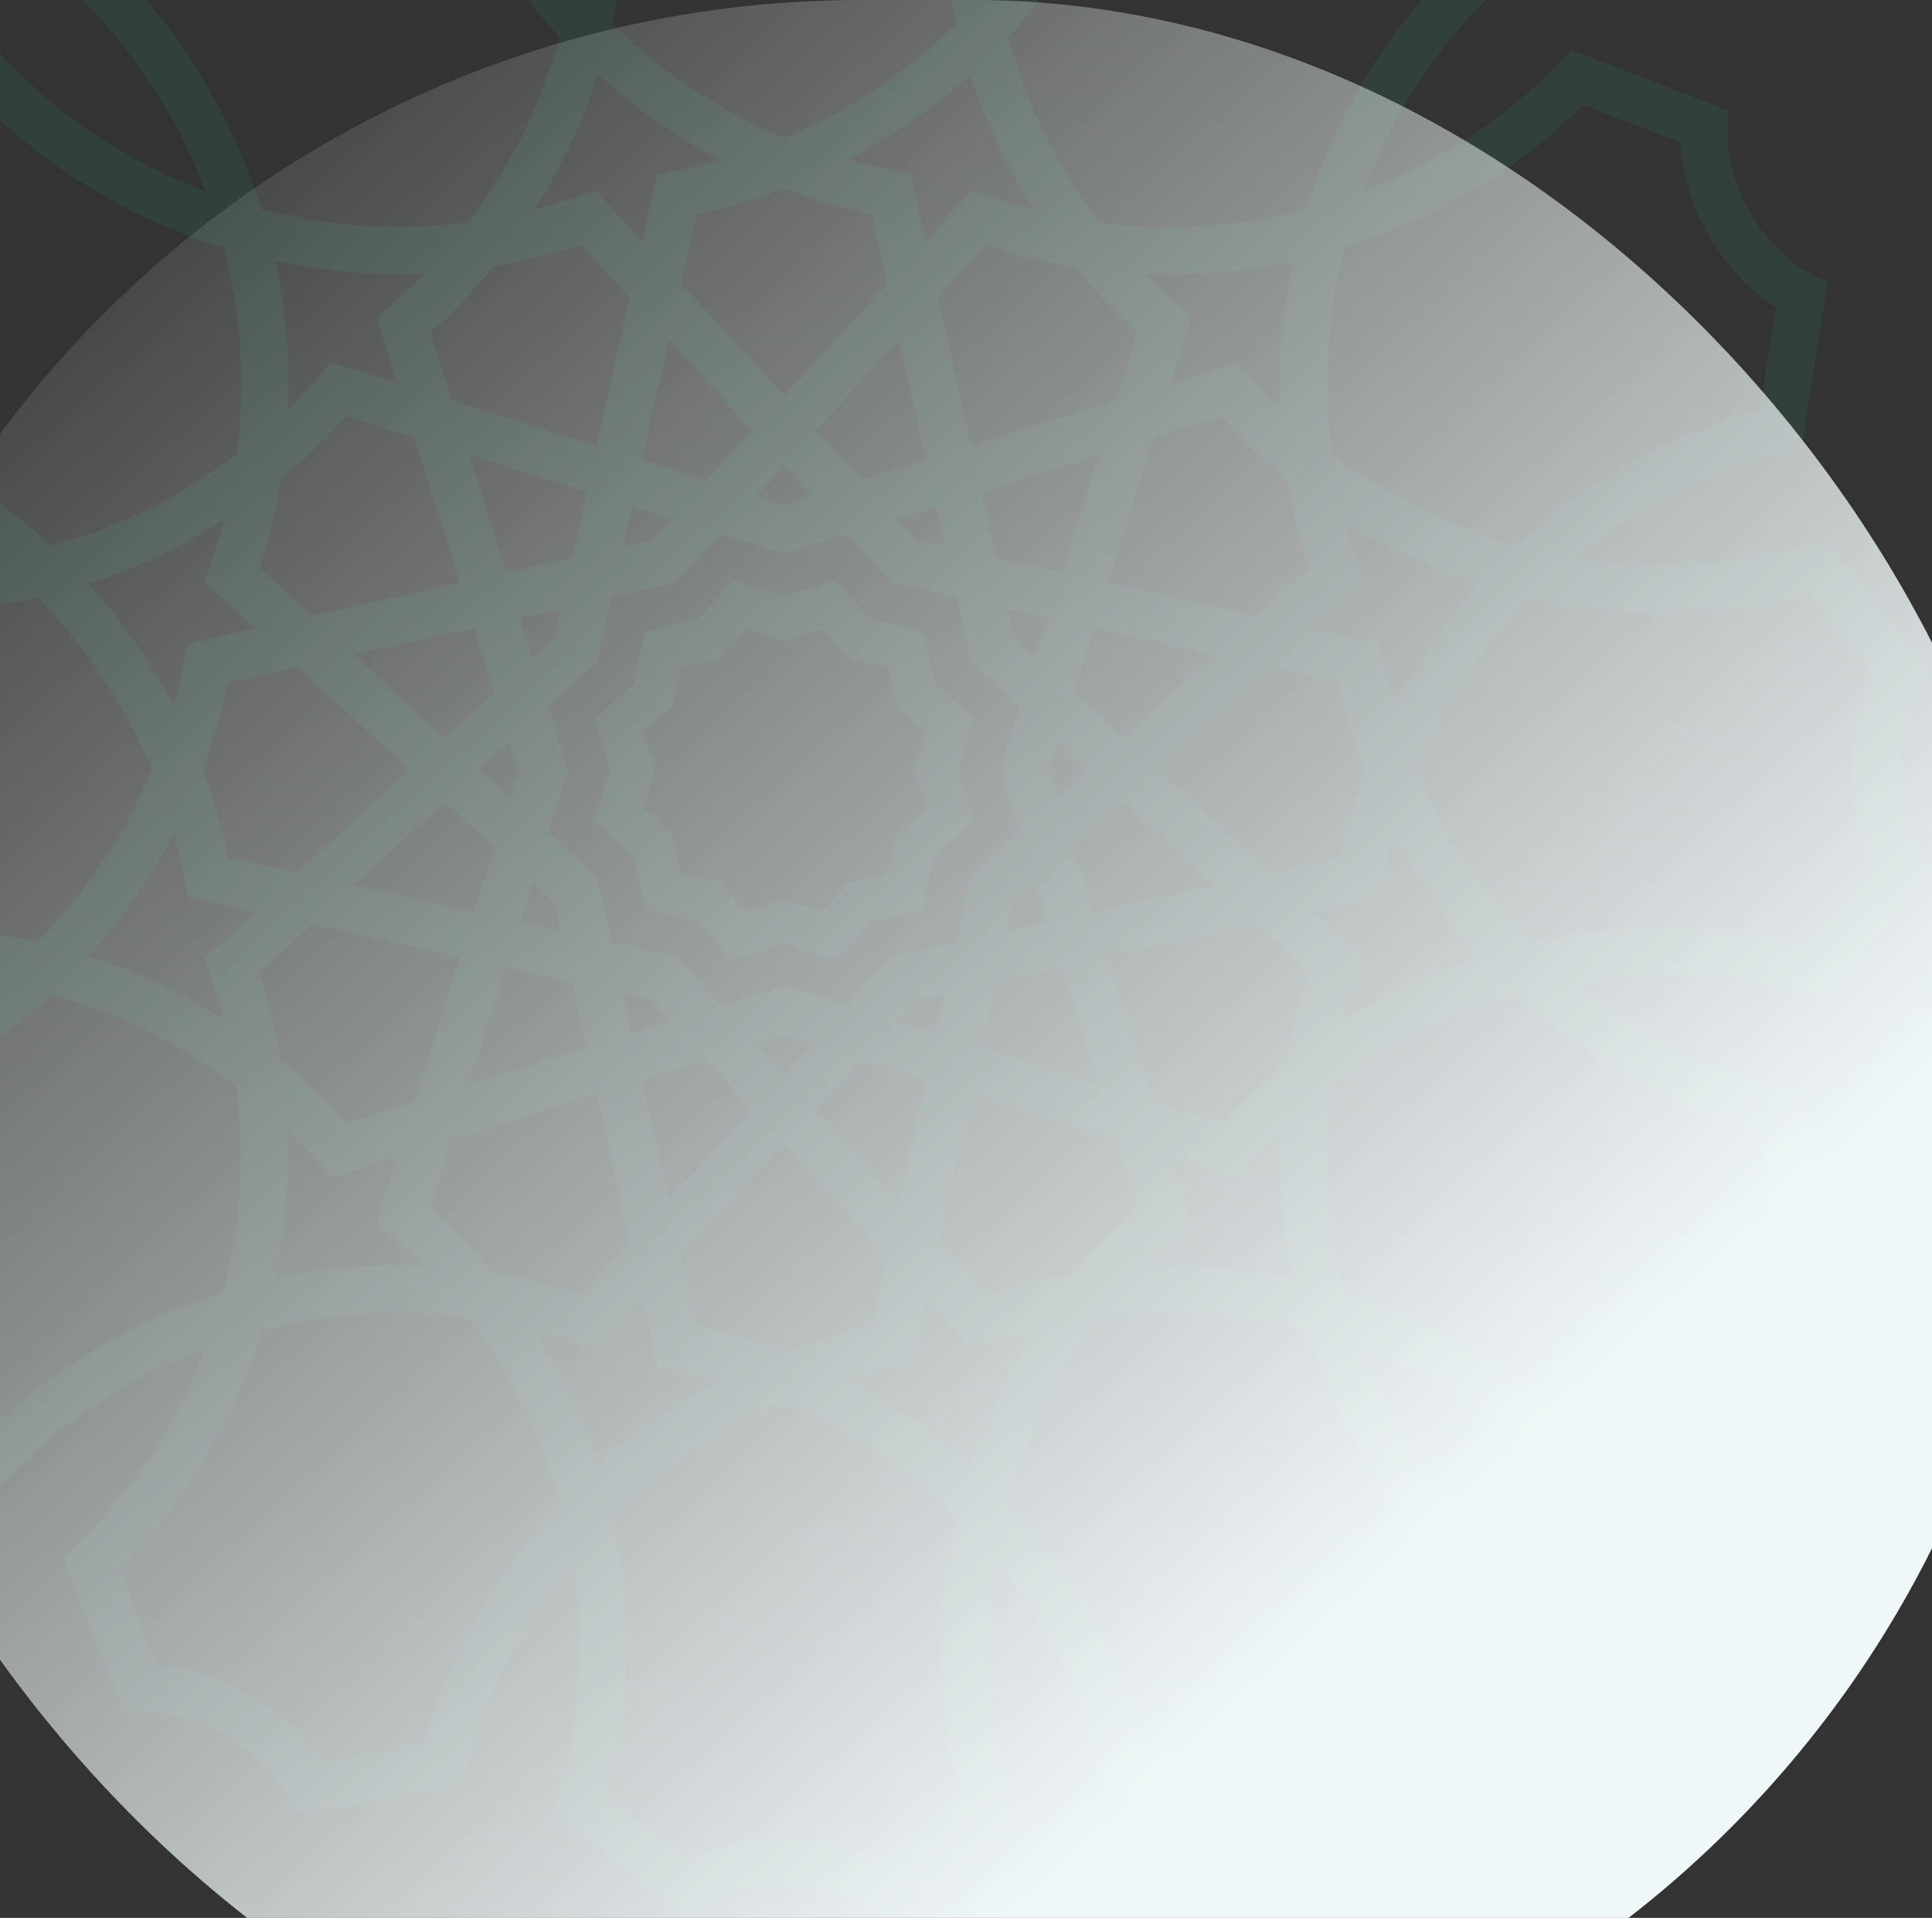 <svg width="138" height="137" viewBox="0 0 138 137" fill="none" xmlns="http://www.w3.org/2000/svg">
<rect x="0" y="0" width="138" height="137" fill="#333333" stroke="none"/>
<g clip-path="url(#clip0_1341_780)">
<path opacity="0.1" d="M112.436 70.132C118.337 69.168 124.508 69.54 130.459 71.417L138 62.067C136.445 60.123 135.65 57.57 135.65 55.017C135.65 52.464 136.428 49.911 138 47.967L130.426 38.583C124.474 40.46 118.32 40.832 112.436 39.885C117.069 36.098 122.598 33.342 128.684 31.989L130.544 20.12C128.228 19.224 126.266 17.398 124.998 15.184C123.713 12.969 123.122 10.365 123.511 7.913L112.267 3.568C108.057 8.167 102.918 11.565 97.338 13.679C99.451 8.082 102.867 2.926 107.466 -1.284L103.137 -12.494C100.686 -12.105 98.082 -12.713 95.867 -13.981C93.652 -15.266 91.826 -17.211 90.93 -19.527L79.011 -17.667C77.658 -11.581 74.919 -6.069 71.132 -1.436C70.168 -7.337 70.54 -13.508 72.417 -19.459L63.067 -27C61.123 -25.445 58.57 -24.65 56.017 -24.65C53.464 -24.65 50.911 -25.445 48.967 -27L39.583 -19.426C41.46 -13.474 41.832 -7.32 40.885 -1.436C37.098 -6.069 34.342 -11.598 32.989 -17.684L21.12 -19.544C20.224 -17.228 18.398 -15.266 16.183 -13.998C13.969 -12.713 11.365 -12.122 8.913 -12.511L4.568 -1.267C9.167 2.943 12.565 8.082 14.679 13.662C9.082 11.549 3.926 8.133 -0.284 3.534L-11.494 7.863C-11.105 10.314 -11.713 12.918 -12.981 15.133C-14.266 17.348 -16.211 19.174 -18.527 20.07L-16.667 31.989C-10.581 33.342 -5.069 36.081 -0.436 39.868C-6.337 40.832 -12.508 40.46 -18.459 38.583L-26 47.933C-24.445 49.877 -23.65 52.43 -23.65 54.983C-23.65 57.536 -24.445 60.089 -26 62.033L-18.426 71.417C-12.474 69.54 -6.32 69.168 -0.436 70.115C-5.069 73.902 -10.598 76.658 -16.684 78.011L-18.544 89.88C-16.228 90.776 -14.266 92.602 -12.998 94.817C-11.713 97.031 -11.122 99.635 -11.511 102.087L-0.267 106.432C3.943 101.833 9.082 98.435 14.662 96.321C12.549 101.918 9.133 107.074 4.534 111.284L8.863 122.494C11.314 122.105 13.918 122.713 16.133 123.981C18.348 125.266 20.174 127.211 21.07 129.527L32.989 127.667C34.342 121.581 37.081 116.069 40.868 111.436C41.832 117.337 41.46 123.508 39.583 129.459L48.933 137C50.877 135.445 53.43 134.65 55.983 134.65C58.536 134.65 61.089 135.428 63.033 137L72.417 129.426C70.54 123.474 70.168 117.32 71.115 111.436C74.902 116.069 77.658 121.598 79.011 127.684L90.88 129.544C91.776 127.228 93.602 125.266 95.817 123.998C98.031 122.713 100.635 122.122 103.087 122.511L107.432 111.267C102.833 107.057 99.435 101.918 97.321 96.338C102.918 98.451 108.074 101.867 112.284 106.466L123.494 102.137C123.105 99.686 123.713 97.082 124.981 94.867C126.266 92.652 128.211 90.826 130.527 89.93L128.667 78.011C122.581 76.658 117.069 73.919 112.436 70.132ZM118.827 43.757C122.327 43.757 125.81 43.3 129.208 42.438L133.858 48.22C132.826 50.249 132.285 52.599 132.285 55.034C132.285 57.468 132.843 59.802 133.858 61.847L129.225 67.579C125.827 66.717 122.344 66.26 118.844 66.26C115.632 66.26 112.453 66.615 109.325 67.325C105.876 63.826 103.07 59.666 101.142 55.051C103.07 50.418 105.859 46.242 109.325 42.725C112.436 43.435 115.615 43.791 118.81 43.774L118.827 43.757ZM93.771 65.111L98.623 64.028C98.86 62.507 99.181 61.019 99.587 59.565C101.244 62.727 103.289 65.651 105.673 68.306C102.258 69.405 99.012 70.944 96.002 72.871C96.374 71.383 96.848 69.895 97.423 68.441L93.788 65.111H93.771ZM83.643 82.643L88.377 84.131C89.341 82.931 90.372 81.815 91.438 80.75C91.285 84.317 91.59 87.868 92.334 91.35C88.834 90.607 85.249 90.302 81.682 90.454C82.764 89.356 83.897 88.307 85.114 87.327L83.626 82.626L83.643 82.643ZM91.945 75.796C90.271 77.165 88.716 78.653 87.261 80.259L82.409 78.738L79.146 68.374L89.747 66.023L93.466 69.439C92.79 71.518 92.283 73.649 91.928 75.813L91.945 75.796ZM20.529 80.699C21.628 81.781 22.676 82.914 23.657 84.131L28.357 82.643L26.869 87.377C28.069 88.341 29.185 89.372 30.25 90.438C26.683 90.285 23.132 90.59 19.649 91.334C20.393 87.834 20.698 84.249 20.546 80.682L20.529 80.699ZM29.591 78.721L24.772 80.243C23.301 78.619 21.712 77.098 20.021 75.728C19.683 73.598 19.176 71.501 18.5 69.456L22.253 66.023L32.854 68.374L29.591 78.738V78.721ZM15.964 72.82C12.954 70.91 9.725 69.388 6.327 68.306C8.727 65.635 10.773 62.693 12.43 59.514C12.853 61.002 13.174 62.507 13.428 64.062L18.246 65.127L14.594 68.475C15.152 69.912 15.609 71.366 15.981 72.82H15.964ZM18.229 44.889L13.377 45.971C13.14 47.493 12.819 48.981 12.413 50.435C10.756 47.273 8.711 44.349 6.327 41.694C9.742 40.595 12.988 39.056 15.998 37.129C15.626 38.617 15.152 40.105 14.577 41.559L18.212 44.889H18.229ZM16.319 61.256C15.862 59.108 15.237 57.012 14.459 54.966C15.22 52.954 15.829 50.875 16.285 48.761L21.256 47.662L29.27 55L21.256 62.338L16.319 61.239V61.256ZM28.357 27.357L23.623 25.869C22.659 27.069 21.628 28.185 20.562 29.25C20.715 25.683 20.41 22.132 19.666 18.649C23.166 19.393 26.75 19.698 30.318 19.546C29.236 20.645 28.103 21.693 26.886 22.673L28.374 27.374L28.357 27.357ZM20.055 34.204C21.729 32.835 23.285 31.347 24.739 29.741L29.591 31.262L32.854 41.626L22.253 43.977L18.534 40.561C19.21 38.482 19.717 36.351 20.072 34.187L20.055 34.204ZM91.471 29.301C90.372 28.219 89.324 27.086 88.344 25.869L83.643 27.357L85.131 22.623C83.931 21.659 82.815 20.628 81.75 19.562C85.317 19.715 88.868 19.41 92.35 18.666C91.607 22.166 91.302 25.75 91.454 29.318L91.471 29.301ZM82.409 31.279L87.228 29.758C88.699 31.381 90.288 32.902 91.979 34.272C92.317 36.402 92.824 38.499 93.5 40.544L89.747 43.977L79.146 41.626L82.409 31.262V31.279ZM57.014 70.724L56 70.403L54.986 70.724L51.486 71.823L49 69.118L48.29 68.34L47.259 68.103L43.675 67.308L42.88 63.724L42.643 62.693L41.866 61.983L39.16 59.497L40.259 55.998L40.581 54.983L40.259 53.969L39.16 50.469L41.866 47.983L42.643 47.273L42.88 46.242L43.675 42.658L47.259 41.863L48.29 41.626L49 40.849L51.486 38.144L54.986 39.242L56 39.564L57.014 39.242L60.514 38.144L63 40.849L63.71 41.626L64.741 41.863L68.325 42.658L69.12 46.242L69.357 47.273L70.134 47.983L72.84 50.469L71.741 53.969L71.419 54.983L71.741 55.998L72.84 59.497L70.134 61.983L69.357 62.693L69.12 63.724L68.325 67.308L64.741 68.103L63.71 68.34L63 69.118L60.514 71.823L57.014 70.724ZM57.995 74.562L56 76.743L54.005 74.562L56 73.936L57.995 74.562ZM38.044 46.952L37.148 44.129L40.04 43.486L39.583 45.532L38.044 46.952ZM38.061 63.048L39.6 64.468L40.056 66.514L37.165 65.871L38.044 63.048H38.061ZM36.151 40.899L33.513 32.496L41.916 35.134L40.868 39.834L36.168 40.883L36.151 40.899ZM37.064 55L36.438 56.995L34.257 55L36.438 53.005L37.064 55ZM33.868 44.856L35.322 49.454L31.772 52.718L25.28 46.766L33.868 44.856ZM31.755 57.282L35.306 60.546L33.852 65.144L25.263 63.234L31.755 57.282ZM36.151 69.101L40.851 70.149L41.899 74.849L33.496 77.487L36.134 69.084L36.151 69.101ZM54.005 35.438L56 33.257L57.995 35.438L56 36.064L54.005 35.438ZM71.149 39.851L70.101 35.151L78.504 32.513L75.866 40.916L71.166 39.868L71.149 39.851ZM77.743 55L75.562 56.995L74.936 55L75.562 53.005L77.743 55ZM73.956 63.048L74.852 65.871L71.96 66.514L72.417 64.468L73.956 63.048ZM73.939 46.952L72.4 45.532L71.944 43.486L74.835 44.129L73.956 46.952H73.939ZM71.149 70.149L75.849 69.101L78.487 77.504L70.084 74.866L71.132 70.166L71.149 70.149ZM78.132 65.144L76.677 60.546L80.228 57.282L86.72 63.234L78.132 65.144ZM80.245 52.718L76.694 49.454L78.148 44.856L86.737 46.766L80.245 52.718ZM79.721 28.591L69.357 31.854L67.007 21.253L70.422 17.534C72.501 18.21 74.632 18.717 76.796 19.072C78.165 20.746 79.653 22.301 81.259 23.756L79.738 28.608L79.721 28.591ZM67.514 39.056L65.468 38.6L64.048 37.061L66.871 36.165L67.514 39.056ZM61.546 34.306L58.282 30.755L64.234 24.263L66.144 32.852L61.546 34.306ZM56 28.27L48.662 20.256L49.761 15.319C51.908 14.862 54.005 14.237 56.051 13.459C58.063 14.22 60.142 14.829 62.256 15.285L63.355 20.256L56.017 28.27H56ZM53.718 30.755L50.454 34.306L45.856 32.852L47.766 24.263L53.718 30.755ZM47.952 37.061L46.532 38.6L44.486 39.056L45.129 36.165L47.952 37.044V37.061ZM42.626 31.854L32.262 28.591L30.741 23.772C32.364 22.301 33.885 20.712 35.255 19.021C37.385 18.683 39.482 18.176 41.527 17.5L44.96 21.253L42.609 31.854H42.626ZM32.279 81.409L42.643 78.146L44.993 88.747L41.578 92.466C39.499 91.79 37.368 91.283 35.204 90.928C33.835 89.254 32.347 87.699 30.741 86.245L32.262 81.392L32.279 81.409ZM44.486 70.944L46.532 71.4L47.952 72.939L45.129 73.835L44.486 70.944ZM50.454 75.694L53.718 79.245L47.766 85.737L45.856 77.148L50.454 75.694ZM56 81.73L63.338 89.744L62.239 94.681C60.092 95.138 57.995 95.763 55.949 96.541C53.937 95.78 51.858 95.171 49.744 94.715L48.645 89.744L55.983 81.73H56ZM58.282 79.245L61.546 75.694L66.144 77.148L64.234 85.737L58.282 79.245ZM64.048 72.939L65.468 71.4L67.514 70.944L66.871 73.835L64.048 72.956V72.939ZM69.374 78.146L79.738 81.409L81.259 86.228C79.636 87.699 78.115 89.288 76.745 90.979C74.615 91.317 72.518 91.824 70.473 92.5L67.04 88.747L69.391 78.146H69.374ZM90.744 62.338L82.73 55L90.744 47.662L95.681 48.761C96.138 50.908 96.763 53.005 97.541 55.051C96.78 57.063 96.171 59.142 95.715 61.256L90.744 62.355V62.338ZM96.036 37.18C99.046 39.09 102.275 40.612 105.673 41.694C103.273 44.365 101.227 47.307 99.57 50.486C99.147 48.998 98.826 47.493 98.572 45.938L93.754 44.873L97.406 41.525C96.848 40.088 96.391 38.634 96.019 37.18H96.036ZM104.777 13.848C107.804 12.089 110.61 9.959 113.113 7.508L120.028 10.179C120.163 12.461 120.856 14.761 122.073 16.857C123.291 18.971 124.931 20.712 126.841 21.963L125.708 29.25C122.327 30.197 119.098 31.55 116.054 33.291C113.282 34.88 110.695 36.791 108.345 38.972C103.594 37.67 99.097 35.455 95.123 32.429C94.481 27.458 94.819 22.437 96.053 17.669C99.097 16.722 102.021 15.437 104.794 13.831L104.777 13.848ZM77.675 -5.021C79.416 -8.064 80.786 -11.293 81.716 -14.675L89.037 -15.824C90.288 -13.914 92.046 -12.274 94.143 -11.056C96.256 -9.839 98.555 -9.146 100.821 -9.011L103.475 -2.129C101.024 0.373 98.894 3.179 97.135 6.206C95.529 8.979 94.244 11.92 93.297 14.981C88.529 16.215 83.542 16.553 78.571 15.927C75.528 11.937 73.313 7.44 71.994 2.672C74.158 0.339 76.052 -2.248 77.641 -5.004L77.675 -5.021ZM73.871 15.014C72.383 14.643 70.895 14.169 69.441 13.594L66.111 17.229L65.028 12.377C63.507 12.14 62.019 11.819 60.565 11.413C63.727 9.756 66.651 7.711 69.306 5.327C70.405 8.742 71.944 11.988 73.871 14.998V15.014ZM49.203 -22.858C51.232 -21.826 53.582 -21.285 56.017 -21.285C58.452 -21.285 60.785 -21.843 62.831 -22.858L68.562 -18.225C67.7 -14.827 67.243 -11.344 67.243 -7.844C67.243 -4.632 67.598 -1.453 68.308 1.675C64.809 5.124 60.65 7.93 56.034 9.858C51.401 7.93 47.225 5.141 43.709 1.675C44.419 -1.436 44.774 -4.615 44.757 -7.81C44.757 -11.31 44.3 -14.793 43.438 -18.191L49.22 -22.841L49.203 -22.858ZM42.694 5.327C45.365 7.727 48.307 9.773 51.486 11.43C49.998 11.853 48.493 12.174 46.938 12.428L45.873 17.246L42.525 13.594C41.088 14.152 39.634 14.609 38.18 14.981C40.09 11.971 41.612 8.742 42.694 5.343V5.327ZM8.508 -2.113L11.179 -9.028C13.461 -9.163 15.761 -9.856 17.857 -11.073C19.971 -12.291 21.712 -13.931 22.963 -15.841L30.25 -14.709C31.197 -11.327 32.55 -8.098 34.291 -5.054C35.88 -2.282 37.791 0.305 39.972 2.655C38.67 7.406 36.455 11.903 33.429 15.877C28.458 16.519 23.437 16.181 18.669 14.947C17.722 11.903 16.437 8.979 14.831 6.206C13.073 3.179 10.942 0.373 8.491 -2.129L8.508 -2.113ZM-4.021 33.325C-7.064 31.584 -10.293 30.214 -13.675 29.284L-14.824 21.963C-12.914 20.712 -11.274 18.954 -10.056 16.857C-8.839 14.744 -8.146 12.444 -8.011 10.179L-1.129 7.525C1.373 9.976 4.179 12.106 7.206 13.865C9.979 15.471 12.92 16.756 15.981 17.703C17.215 22.471 17.553 27.458 16.927 32.429C12.937 35.472 8.44 37.687 3.672 39.006C1.339 36.842 -1.248 34.948 -4.004 33.359L-4.021 33.325ZM-6.827 66.243C-10.327 66.243 -13.81 66.7 -17.208 67.562L-21.858 61.78C-20.826 59.751 -20.285 57.401 -20.285 54.966C-20.285 52.532 -20.843 50.198 -21.858 48.153L-17.225 42.421C-13.827 43.283 -10.344 43.74 -6.844 43.74C-3.632 43.74 -0.453 43.385 2.675 42.675C6.124 46.174 8.93 50.334 10.858 54.949C8.93 59.582 6.141 63.758 2.675 67.275C-0.436 66.564 -3.615 66.21 -6.81 66.226L-6.827 66.243ZM7.223 96.152C4.196 97.91 1.39 100.041 -1.113 102.492L-8.028 99.821C-8.163 97.539 -8.856 95.239 -10.073 93.143C-11.291 91.029 -12.931 89.288 -14.841 88.037L-13.709 80.75C-10.327 79.803 -7.098 78.45 -4.054 76.709C-1.282 75.12 1.305 73.209 3.655 71.028C8.406 72.33 12.903 74.545 16.877 77.571C17.519 82.542 17.181 87.563 15.947 92.331C12.903 93.278 9.979 94.563 7.206 96.169L7.223 96.152ZM34.325 115.021C32.584 118.064 31.214 121.293 30.284 124.675L22.963 125.824C21.712 123.914 19.954 122.274 17.857 121.056C15.744 119.839 13.444 119.146 11.179 119.011L8.525 112.129C10.976 109.627 13.106 106.821 14.865 103.794C16.471 101.021 17.756 98.08 18.703 95.019C23.471 93.785 28.458 93.447 33.429 94.073C36.472 98.063 38.687 102.56 40.006 107.328C37.842 109.661 35.948 112.248 34.359 115.004L34.325 115.021ZM38.129 94.986C39.617 95.358 41.105 95.831 42.559 96.406L45.889 92.771L46.971 97.623C48.493 97.86 49.981 98.181 51.435 98.587C48.273 100.244 45.349 102.289 42.694 104.673C41.595 101.258 40.056 98.012 38.129 95.002V94.986ZM62.797 132.858C60.768 131.826 58.418 131.285 55.983 131.285C53.548 131.285 51.215 131.843 49.169 132.858L43.438 128.225C44.3 124.827 44.757 121.344 44.757 117.844C44.757 114.632 44.402 111.453 43.692 108.325C47.191 104.876 51.35 102.07 55.966 100.142C60.599 102.07 64.775 104.859 68.291 108.325C67.581 111.436 67.226 114.615 67.243 117.81C67.243 121.31 67.7 124.793 68.562 128.191L62.78 132.841L62.797 132.858ZM69.306 104.673C66.635 102.273 63.693 100.227 60.514 98.57C62.002 98.147 63.507 97.826 65.062 97.572L66.127 92.754L69.475 96.406C70.912 95.848 72.366 95.391 73.82 95.019C71.91 98.029 70.388 101.258 69.306 104.656V104.673ZM103.492 112.113L100.821 119.028C98.539 119.163 96.239 119.856 94.143 121.073C92.029 122.291 90.288 123.931 89.037 125.841L81.75 124.708C80.803 121.327 79.45 118.098 77.709 115.054C76.12 112.282 74.209 109.695 72.028 107.345C73.33 102.594 75.545 98.097 78.571 94.123C83.542 93.481 88.563 93.819 93.331 95.053C94.278 98.097 95.563 101.021 97.169 103.794C98.927 106.821 101.058 109.627 103.509 112.129L103.492 112.113ZM122.056 93.16C120.839 95.273 120.146 97.572 120.011 99.838L113.129 102.492C110.627 100.041 107.821 97.91 104.794 96.152C102.021 94.546 99.08 93.261 96.019 92.314C94.785 87.546 94.447 82.559 95.073 77.588C99.063 74.545 103.56 72.33 108.328 71.011C110.661 73.175 113.248 75.069 116.004 76.658C119.047 78.4 122.276 79.769 125.658 80.699L126.807 88.02C124.897 89.271 123.257 91.029 122.04 93.126L122.056 93.16Z" fill="#2AB695"/>
<path opacity="0.1" d="M62.222 65.77L63.05 65.584L65.941 64.941L66.584 62.05L66.77 61.222L67.395 60.647L69.576 58.652L68.68 55.828L68.427 55.017L68.68 54.205L69.576 51.382L67.395 49.387L66.77 48.812L66.584 47.983L65.941 45.092L63.05 44.45L62.222 44.264L61.647 43.638L59.652 41.457L56.828 42.353L56.017 42.607L55.205 42.353L52.382 41.457L50.387 43.638L49.812 44.264L48.983 44.45L46.092 45.092L45.45 47.983L45.264 48.812L44.638 49.387L42.457 51.382L43.353 54.205L43.607 55.017L43.353 55.828L42.457 58.652L44.638 60.647L45.264 61.222L45.45 62.05L46.092 64.941L48.983 65.584L49.812 65.77L50.387 66.395L52.382 68.576L55.205 67.68L56.017 67.427L56.828 67.68L59.652 68.576L61.647 66.395L62.222 65.77ZM60.633 63.014L59.99 63.724L59.415 64.35L58.722 65.111L57.741 64.806L56.93 64.552L56.017 64.265L55.104 64.552L54.292 64.806L53.312 65.111L52.618 64.35L52.044 63.724L51.401 63.014L50.471 62.811L49.643 62.625L48.645 62.405L48.425 61.391L48.239 60.562L48.037 59.633L47.327 58.99L46.701 58.415L45.94 57.722L46.245 56.741L46.498 55.93L46.785 55.017L46.498 54.104L46.245 53.292L45.94 52.312L46.701 51.618L47.327 51.044L48.037 50.401L48.239 49.471L48.425 48.643L48.645 47.645L49.66 47.425L50.488 47.239L51.418 47.037L52.061 46.327L52.635 45.701L53.329 44.94L54.309 45.245L55.121 45.498L56.034 45.785L56.947 45.498L57.758 45.245L58.739 44.94L59.432 45.701L60.007 46.327L60.649 47.037L61.579 47.239L62.408 47.425L63.405 47.645L63.625 48.66L63.811 49.488L64.014 50.418L64.724 51.061L65.35 51.635L66.111 52.329L65.806 53.309L65.552 54.121L65.265 55.034L65.552 55.947L65.806 56.758L66.111 57.739L65.35 58.432L64.724 59.007L64.014 59.649L63.811 60.579L63.625 61.408L63.405 62.405L62.391 62.625L61.562 62.811L60.633 63.014Z" fill="#2AB695"/>
<rect x="-15" width="161" height="153" rx="76.5" fill="url(#paint0_linear_1341_780)"/>
</g>
<defs>
<linearGradient id="paint0_linear_1341_780" x1="-21.463" y1="27.069" x2="76.657" y2="133.355" gradientUnits="userSpaceOnUse">
<stop stop-color="#F0F7F8" stop-opacity="0"/>
<stop offset="1" stop-color="#F0F7F8"/>
</linearGradient>
<clipPath id="clip0_1341_780">
<rect width="164" height="164" fill="white" transform="translate(-26 -27)"/>
</clipPath>
</defs>
</svg>
